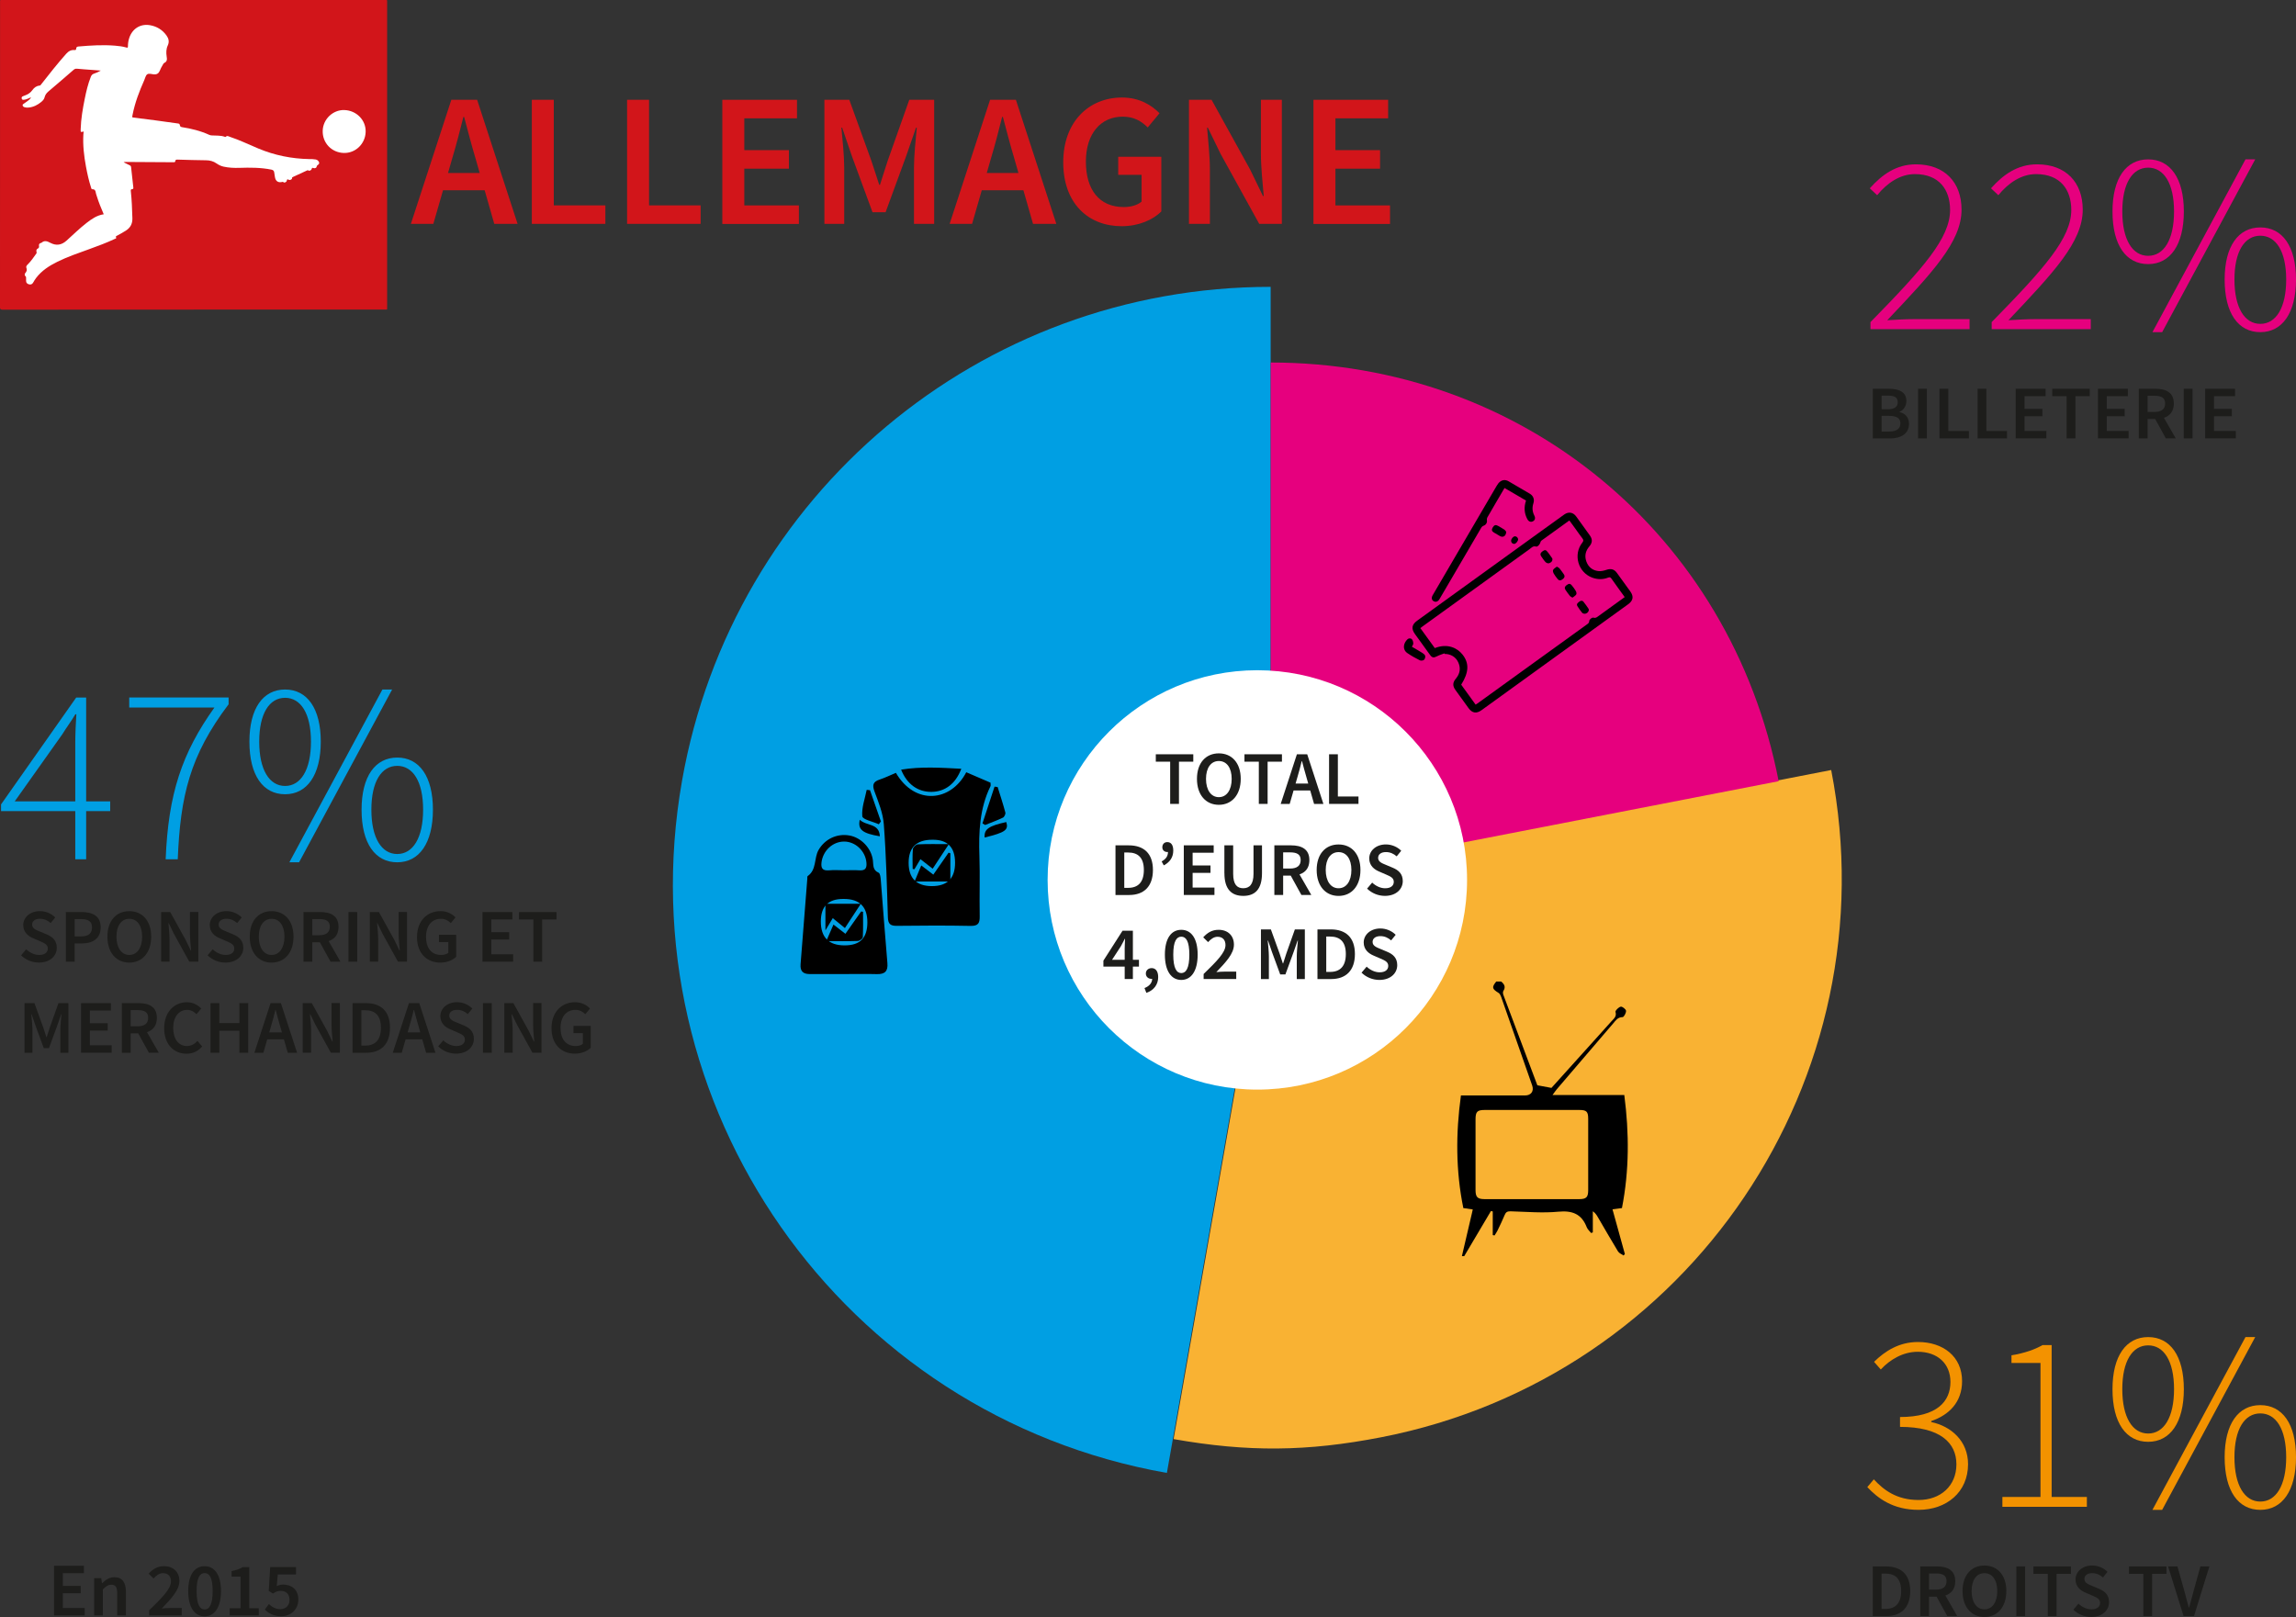 <?xml version="1.0" encoding="UTF-8"?>
<svg id="Capa_1" data-name="Capa 1" xmlns="http://www.w3.org/2000/svg" viewBox="0 0 725.94 511.35">
  <rect x="0" y="0" width="725.94" height="511.35" fill="#333333" stroke="none"/>
  <defs>
    <style>
      .cls-1, .cls-2, .cls-3, .cls-4, .cls-5, .cls-6, .cls-7, .cls-8 {
        stroke-width: 0px;
      }

      .cls-2 {
        fill: #f39200;
      }

      .cls-3 {
        fill: #009fe3;
      }

      .cls-4 {
        fill: #fff;
      }

      .cls-5 {
        fill: #d2151a;
      }

      .cls-6 {
        fill: #e6007e;
      }

      .cls-7 {
        fill: #1d1d1b;
      }

      .cls-8 {
        fill: #f9b233;
      }
    </style>
  </defs>
  <path class="cls-3" d="m401.76,279.69l-32.82,186.1c-102.78-18.12-171.41-116.14-153.29-218.92,15.95-90.45,94.26-156.16,186.1-156.16v188.98h.01Z"/>
  <path class="cls-8" d="m402.31,277.85l176.67-34.34c18.97,97.57-44.76,192.05-142.33,211.01-23.42,4.55-42.1,4.71-65.59.57l31.25-177.24h0Z"/>
  <path class="cls-6" d="m401.76,278.26V114.64c79.52,0,145.44,54.34,160.61,132.4l-160.61,31.22h0Z"/>
  <circle class="cls-4" cx="397.54" cy="278.26" r="66.31"/>
  <path class="cls-1" d="m462.21,397.26c1.08-4.64,2.17-9.27,3.25-13.91.06-.24.1-.48.19-.89-1.03-.14-1.96-.27-2.98-.42-2.4-11.76-2.42-23.55-.76-35.62h20.28c1.89,0,2.88-1.35,2.25-3.15-3.26-9.36-6.54-18.72-9.83-28.07-.16-.45-.43-.98-.8-1.21-2.08-1.28-2.2-1.77-.74-3.6h1.55c.99.81,1.54,1.7.7,2.99-.19.29-.13.85,0,1.22,3.58,9.58,7.19,19.16,10.75,28.6,1.5.28,2.85.53,4.46.83,4.31-4.78,8.8-9.76,13.29-14.75,1.9-2.11,3.81-4.22,5.7-6.34.74-.83,1.69-1.47,1.26-2.95-.12-.39.97-1.48,1.65-1.65.46-.11,1.63.79,1.68,1.31.06.66-.68,2-1.09,2-1.57.01-2.21,1.1-3.01,2.03-5.93,6.91-11.85,13.83-17.77,20.75-.39.46-.72.96-1.38,1.86h22.7c1.57,12.08,1.58,23.87-.74,35.74-.87.12-1.8.24-2.99.4,1.32,4.77,2.61,9.45,3.91,14.13-.13.16-.26.32-.4.47-.6-.42-1.41-.71-1.76-1.28-2.21-3.63-4.32-7.33-6.47-11-.35-.6-.74-1.17-1.5-1.71v6.68c-.18.07-.36.13-.54.2-.47-.6-1.12-1.14-1.38-1.82-1.63-4.21-4.54-5.34-8.99-4.92-4.98.48-10.06.02-15.1-.12-1.03-.03-1.5.27-1.87,1.18-.69,1.67-1.48,3.29-2.26,4.91-.26.54-.62,1.03-.93,1.54-.19-.04-.38-.07-.57-.11v-7.48c-.19-.04-.38-.09-.57-.13-2.82,4.76-5.64,9.51-8.45,14.27h-.78l.04.02Zm22.18-46.25h-14.93c-2.4,0-2.93.54-2.93,2.99,0,7.43-.01,14.86,0,22.29,0,2.28.6,2.91,2.86,2.92,9.95.02,19.9.02,29.86,0,2.32,0,2.89-.59,2.9-2.86.01-7.49.01-14.99,0-22.48,0-2.36-.5-2.86-2.83-2.86-4.98-.01-9.95,0-14.93,0h0Z"/>
  <g>
    <path class="cls-1" d="m456.67,206.62c-.79.3-1.61.54-2.35.93-1.01.53-1.52.47-2.19-.46-1.59-2.2-3.18-4.39-4.76-6.59-1.22-1.69-1-2.99.69-4.21,13.01-9.4,26.02-18.8,39.04-28.2,2.48-1.79,4.97-3.59,7.46-5.37,1.37-.98,2.81-.74,3.78.59,1.44,1.99,2.88,3.98,4.31,5.98.9,1.26.86,2.33-.14,3.51-1.2,1.41-1.57,2.99-.95,4.74.63,1.78,1.95,2.85,3.81,3.06.82.09,1.71-.11,2.5-.38,1.42-.48,2.46-.27,3.34.93,1.44,1.96,2.86,3.93,4.27,5.91,1.12,1.58.89,2.88-.7,4.03-10.2,7.37-20.4,14.74-30.6,22.11-5.25,3.8-10.51,7.59-15.76,11.39-1.59,1.15-2.95.94-4.1-.65-1.4-1.92-2.8-3.85-4.18-5.79-.92-1.29-.84-2.35.19-3.57,1.27-1.51,1.56-3.22.78-5.03-.76-1.76-2.4-2.76-4.35-2.75l-.07-.19h-.02Zm9.89,16.21c.23-.15.42-.26.6-.39,4.8-3.47,9.6-6.94,14.41-10.41,6.75-4.88,13.51-9.75,20.26-14.62.34-.25.64-.48.65-1.01.01-.52.9-1.22,1.38-1.07.67.21,1.04-.16,1.48-.47.64-.46,1.27-.92,1.91-1.38,2.13-1.54,4.26-3.08,6.44-4.66-1.42-1.98-2.83-3.89-4.19-5.84-.31-.44-.56-.51-1.05-.32-1.67.65-3.36.62-5.04,0-4.47-1.66-6.08-7.31-3.12-11.06.4-.51.43-.83.03-1.35-.77-.97-1.46-2-2.19-3.01-.63-.87-1.27-1.74-1.92-2.63-.16.1-.25.14-.33.2-2.84,2.04-5.67,4.08-8.5,6.14-.19.14-.32.43-.38.67-.14.55-.86,1.37-1.36,1.22-.93-.27-1.41.37-1.99.79-11.29,8.14-22.57,16.3-33.85,24.45-.24.17-.47.35-.72.55,1.56,2.16,3.07,4.25,4.57,6.32,4.04-1.6,7.13,0,8.72,1.99,2.2,2.73,2.09,5.65-.37,9.58,1.5,2.07,3.01,4.16,4.54,6.29l.02.02Z"/>
    <path class="cls-1" d="m482.49,158.29c-2.28-1.33-4.51-2.63-6.8-3.97-.9,1.54-1.78,3.04-2.66,4.54-.93,1.59-1.87,3.18-2.78,4.79-.13.23-.17.56-.13.81.15.82-.28,1.54-1.09,1.81-.25.08-.51.31-.65.54-3.39,5.78-6.77,11.57-10.15,17.36-1.03,1.77-2.07,3.54-3.11,5.3-.46.78-1.17,1.03-1.83.65-.65-.37-.78-1.09-.3-1.91,2.61-4.48,5.23-8.95,7.85-13.43,4.11-7.03,8.21-14.07,12.34-21.09.3-.51.66-1.05,1.13-1.39.81-.6,1.76-.63,2.65-.11,2.26,1.3,4.51,2.61,6.75,3.95,1.09.65,1.51,1.79,1.11,3.02-.44,1.35-.34,2.63.3,3.89.41.81.22,1.46-.47,1.81-.67.34-1.33.09-1.75-.7-.99-1.86-1.1-3.8-.41-5.87h0Z"/>
    <path class="cls-1" d="m446.4,204.52c1.11.65,2.23,1.27,3.32,1.96.36.23.81.57.89.94.09.39-.09,1.01-.38,1.25s-.96.32-1.3.15c-1.35-.68-2.68-1.42-3.93-2.27-1.7-1.17-1.26-3.17,0-4.38.42-.4,1.07-.41,1.44.03.28.32.39.87.4,1.32.01.31-.27.64-.44,1.01h0Z"/>
    <path class="cls-1" d="m476.23,168.17c-.05,1.36-1,1.91-1.97,1.36-.66-.37-1.31-.75-1.96-1.15-.69-.43-.76-.89-.29-1.66.43-.69.9-.83,1.58-.45.68.39,1.37.76,2.02,1.2.3.2.5.56.62.7h0Z"/>
    <path class="cls-1" d="m478.76,171.99c-.53.02-.97-.4-.98-.94-.01-.64.64-1.43,1.2-1.45.5-.02.99.44,1.01.94.02.57-.71,1.44-1.22,1.46h-.01Z"/>
    <path class="cls-1" d="m490.84,176.89c-.02.74-.58,1.06-1.09,1.23-.3.1-.85-.11-1.09-.37-.53-.56-.96-1.23-1.4-1.87-.36-.53-.22-1.01.27-1.39.46-.36,1-.81,1.52-.24.64.7,1.15,1.52,1.71,2.29.07.09.06.24.08.33v.02Z"/>
    <path class="cls-1" d="m492.24,179.19c.36.23.66.34.83.55.49.61.95,1.24,1.39,1.89.39.6.22,1.12-.46,1.59-.66.46-1.11.42-1.57-.18-.42-.54-.85-1.07-1.18-1.67-.18-.33-.34-.88-.19-1.15.23-.42.75-.68,1.18-1.03h0Z"/>
    <path class="cls-1" d="m497.17,189c-.35-.23-.65-.35-.82-.57-.49-.61-.95-1.24-1.39-1.9-.37-.56-.23-1.06.36-1.49.73-.54,1.15-.54,1.64.07.46.57.92,1.15,1.28,1.79.17.31.29.85.13,1.09-.26.41-.76.67-1.2,1.02h0Z"/>
    <path class="cls-1" d="m502.36,192.86c-.06.71-.54,1.04-1.06,1.2-.31.09-.85-.03-1.05-.27-.56-.64-1.03-1.36-1.49-2.08-.44-.69.09-1.04.55-1.42.47-.38.97-.45,1.34,0,.6.71,1.11,1.5,1.64,2.27.06.09.05.24.07.32v-.02Z"/>
  </g>
  <g>
    <path class="cls-1" d="m283.26,244.4c6.08,10.37,17.38,9.17,22.25-.19,2.57,1.1,5.15,2.21,7.67,3.3,0,.55.1.88-.01,1.11-3.44,7.03-3.76,14.52-3.5,22.16.21,6.29-.03,12.6.09,18.9.04,2.19-.4,3.17-2.9,3.12-7.77-.16-15.55-.11-23.33-.02-2.02.02-2.73-.61-2.8-2.66-.31-9.83-.54-19.68-1.29-29.48-.27-3.53-1.7-7.02-2.96-10.4-.78-2.1-.35-3.06,1.68-3.73,1.75-.58,3.42-1.41,5.1-2.11h0Zm11.37,35.82c4.9,0,7.35-2.46,7.34-7.39,0-4.93-2.41-7.35-7.21-7.27-4.98,0-7.47,2.43-7.47,7.29s2.45,7.36,7.34,7.37Z"/>
    <path class="cls-1" d="m266.92,308.03c-3.64,0-7.27-.02-10.91,0-2.11.01-3.06-.93-2.89-3.08.73-9.01,1.42-18.03,2.13-27.04.02-.29-.05-.74.11-.86,2.9-2.03,1.96-5.65,3.45-8.26,1.98-3.44,5.79-5.28,9.75-4.58,3.72.66,6.92,3.99,7.42,7.82.2,1.53-.12,3.11,1.81,3.95.5.22.64,1.56.7,2.4.71,8.72,1.32,17.44,2.08,26.16.23,2.63-.82,3.57-3.34,3.51-3.44-.09-6.88-.02-10.32-.02h.01Zm-.14-32.82c1.66,0,3.33-.09,4.99.02,1.93.13,2.33-.82,2.17-2.5-.34-3.61-3.49-6.61-7.05-6.6-3.6,0-6.66,2.86-7.14,6.53-.24,1.88.3,2.75,2.34,2.57,1.55-.14,3.13-.03,4.69-.03h0Zm7.46,16.45c0-4.91-2.46-7.37-7.39-7.38h-.29c-4.69,0-7.03,2.37-7.03,7.13,0,5.03,2.5,7.55,7.51,7.55s7.19-2.43,7.2-7.3Z"/>
    <path class="cls-1" d="m303.94,243.11c-1.82,4.84-5.24,7.28-9.44,7.31-4.23.03-7.7-2.33-9.59-7.03,6.37-1.04,12.51-.61,19.04-.28h-.01Z"/>
    <path class="cls-1" d="m315.43,248.88c.83,2.69,1.72,5.36,2.44,8.08.12.45-.33,1.39-.76,1.6-1.83.88-3.75,1.57-5.63,2.33-.28-.17-.56-.33-.85-.5,1.27-3.88,2.54-7.75,3.82-11.63.33.04.65.09.98.13h0Z"/>
    <path class="cls-1" d="m275.08,249.9c1.15,3.29,2.29,6.58,3.44,9.87-.22.3-.44.59-.66.89-1.83-.83-5.13-1.52-5.22-2.51-.26-2.72.83-5.57,1.39-8.37.35.04.7.07,1.06.11h-.01Z"/>
    <path class="cls-1" d="m311.32,264.85c-.21-2.64,1.29-3.67,6.84-4.89.78,2.5-.31,3.29-6.84,4.89Z"/>
    <path class="cls-1" d="m271.84,259.24c2.14,2.05,6.15,1,6.35,5.23-5.47-.93-7.04-2.08-6.35-5.23Z"/>
    <path class="cls-1" d="m300.02,266.93c-1.98,3.01-3.53,5.35-5.13,7.79-1.35-1.05-2.49-1.94-3.87-3.02-.68,1.14-1.29,2.16-1.9,3.18-.19-.03-.37-.06-.56-.09,0-2.1-.11-4.2.07-6.28.05-.57.99-1.47,1.56-1.5,3.02-.15,6.06-.07,9.83-.07h0Z"/>
    <path class="cls-1" d="m300.48,269.84v8.92h-11.31c.71-1.71,1.36-3.27,2.11-5.08,1.35,1.03,2.41,1.84,3.81,2.91,1.65-2.37,3.24-4.66,4.83-6.95.19.07.37.13.56.2h0Z"/>
    <path class="cls-1" d="m267.14,293.48c-1.43-1.17-2.55-2.08-3.84-3.13-.73,1.22-1.35,2.24-2.32,3.86v-8.4h11.19c-1.74,2.66-3.34,5.1-5.03,7.67Z"/>
    <path class="cls-1" d="m261.25,297.61c.87-2,1.51-3.48,2.27-5.23,1.33,1.03,2.38,1.84,3.78,2.92,1.69-2.4,3.34-4.74,4.98-7.07.2.04.39.07.59.11,0,2.69.07,5.38-.07,8.06-.02.43-1.02,1.14-1.59,1.16-3.12.11-6.24.05-9.96.05h0Z"/>
  </g>
  <g>
    <path class="cls-2" d="m590.4,470.27l2.06-2.45c3.05,3.31,7.16,6.53,14.14,6.53s11.97-4.48,11.97-11.28-5.1-11.84-17.83-11.84v-3.12c11.79,0,15.94-4.98,15.94-11.09,0-5.78-4.07-9.54-10.32-9.54-4.66,0-8.78,2.45-11.7,5.6l-2.13-2.42c3.52-3.44,7.94-6.27,13.89-6.27,7.89,0,13.94,4.54,13.94,12.38,0,6.68-4.16,10.72-9.74,12.62v.32c6.34,1.33,11.63,6.05,11.63,13.31,0,8.88-6.82,14.45-15.65,14.45-8.17,0-12.94-3.73-16.21-7.2h.01Z"/>
    <path class="cls-2" d="m633.12,473.39h12.03v-42.37h-9.17v-2.43c4.18-.69,7.42-1.84,9.82-3.23h2.88v48.03h11.14v3.12h-26.71v-3.12h0Z"/>
    <path class="cls-2" d="m667.92,439.31c0-10.54,4.32-16.48,11.28-16.48s11.28,5.94,11.28,16.48-4.32,16.64-11.28,16.64-11.28-5.95-11.28-16.64Zm19.46,0c0-8.91-3.22-13.86-8.18-13.86s-8.18,4.94-8.18,13.86,3.22,14.02,8.18,14.02,8.18-5.1,8.18-14.02Zm22.59-16.48h3.07l-29.42,54.64h-3.07l29.42-54.64h0Zm-6.59,38c0-10.54,4.32-16.48,11.28-16.48s11.28,5.94,11.28,16.48-4.32,16.64-11.28,16.64-11.28-5.95-11.28-16.64h0Zm19.46,0c0-8.91-3.22-13.86-8.18-13.86s-8.18,4.94-8.18,13.86,3.22,14.02,8.18,14.02,8.18-5.1,8.18-14.02Z"/>
  </g>
  <g>
    <path class="cls-7" d="m592.13,495.36h4.19c4.81,0,7.65,2.59,7.65,7.79s-2.84,7.91-7.51,7.91h-4.33v-15.7Zm4,13.44c3.16,0,4.97-1.79,4.97-5.65s-1.81-5.53-4.97-5.53h-1.22v11.18h1.22Z"/>
    <path class="cls-7" d="m607.13,495.36h5.29c3.26,0,5.78,1.15,5.78,4.66s-2.51,4.91-5.78,4.91h-2.51v6.13h-2.78v-15.7h0Zm5,7.33c2.15,0,3.32-.89,3.32-2.68s-1.17-2.43-3.32-2.43h-2.22v5.11h2.22Zm-.24,1.48l2.02-1.66,4.9,8.54h-3.13l-3.79-6.88h0Z"/>
    <path class="cls-7" d="m620.51,503.15c0-5.08,2.83-8.07,6.92-8.07s6.92,3.01,6.92,8.07-2.83,8.2-6.92,8.2-6.92-3.12-6.92-8.2Zm10.98,0c0-3.52-1.59-5.66-4.06-5.66s-4.06,2.13-4.06,5.66,1.59,5.78,4.06,5.78,4.06-2.26,4.06-5.78Z"/>
    <path class="cls-7" d="m637.51,495.36h2.78v15.7h-2.78v-15.7Z"/>
    <path class="cls-7" d="m647.45,497.71h-4.53v-2.34h11.85v2.34h-4.53v13.35h-2.78v-13.35h0Z"/>
    <path class="cls-7" d="m655.54,509.05l1.62-1.91c1.12,1.07,2.63,1.79,4.09,1.79,1.77,0,2.74-.8,2.74-2.03s-1.01-1.7-2.44-2.31l-2.15-.93c-1.55-.64-3.17-1.87-3.17-4.16,0-2.5,2.21-4.43,5.27-4.43,1.83,0,3.61.76,4.84,2l-1.43,1.77c-1-.85-2.06-1.35-3.41-1.35-1.49,0-2.46.7-2.46,1.84,0,1.23,1.2,1.69,2.5,2.22l2.12.89c1.87.78,3.17,1.96,3.17,4.23,0,2.54-2.11,4.67-5.64,4.67-2.12,0-4.17-.84-5.65-2.3h0Z"/>
    <path class="cls-7" d="m677.66,497.71h-4.53v-2.34h11.85v2.34h-4.53v13.35h-2.78v-13.35h0Z"/>
    <path class="cls-7" d="m685.51,495.36h2.95l2.21,7.89c.51,1.78.85,3.32,1.38,5.11h.1c.53-1.79.89-3.33,1.38-5.11l2.18-7.89h2.84l-4.86,15.7h-3.3l-4.88-15.7h0Z"/>
  </g>
  <g>
    <path class="cls-6" d="m591.4,101.86c16.75-17.09,25.17-26.58,25.17-35.47,0-6.36-3.42-11.33-11.14-11.33-4.66,0-8.8,2.83-11.92,6.67l-2.32-2.18c3.84-4.3,8.35-7.58,14.58-7.58,9.09,0,14.42,5.7,14.42,14.34,0,10.18-9.26,19.93-23.49,34.96,2.85-.18,5.81-.35,8.62-.35h17.41v3.17h-31.33v-2.22h0Z"/>
    <path class="cls-6" d="m629.72,101.86c16.75-17.09,25.17-26.58,25.17-35.47,0-6.36-3.42-11.33-11.14-11.33-4.66,0-8.8,2.83-11.92,6.67l-2.32-2.18c3.84-4.3,8.35-7.58,14.58-7.58,9.09,0,14.42,5.7,14.42,14.34,0,10.18-9.26,19.93-23.49,34.96,2.85-.18,5.81-.35,8.62-.35h17.41v3.17h-31.33v-2.22h0Z"/>
    <path class="cls-6" d="m667.92,66.88c0-10.54,4.32-16.48,11.28-16.48s11.28,5.94,11.28,16.48-4.32,16.64-11.28,16.64-11.28-5.95-11.28-16.64Zm19.46,0c0-8.91-3.22-13.86-8.18-13.86s-8.18,4.94-8.18,13.86,3.22,14.02,8.18,14.02,8.18-5.1,8.18-14.02Zm22.59-16.48h3.07l-29.42,54.64h-3.07s29.42-54.64,29.42-54.64Zm-6.59,38c0-10.54,4.32-16.48,11.28-16.48s11.28,5.94,11.28,16.48-4.32,16.64-11.28,16.64-11.28-5.95-11.28-16.64Zm19.46,0c0-8.91-3.22-13.86-8.18-13.86s-8.18,4.94-8.18,13.86,3.22,14.02,8.18,14.02,8.18-5.1,8.18-14.02Z"/>
  </g>
  <g>
    <path class="cls-7" d="m592.13,122.94h5.02c3.23,0,5.6.99,5.6,3.87,0,1.48-.81,2.92-2.18,3.4v.1c1.74.39,3.01,1.6,3.01,3.73,0,3.14-2.57,4.61-6.03,4.61h-5.42v-15.7h0Zm4.77,6.48c2.19,0,3.12-.85,3.12-2.22,0-1.52-1.03-2.09-3.06-2.09h-2.04v4.31h1.99-.01Zm.37,7.05c2.3,0,3.59-.83,3.59-2.59,0-1.65-1.25-2.37-3.59-2.37h-2.35v4.96h2.35Z"/>
    <path class="cls-7" d="m606.45,122.94h2.78v15.7h-2.78v-15.7Z"/>
    <path class="cls-7" d="m613.22,122.94h2.78v13.35h6.52v2.34h-9.3v-15.7h0Z"/>
    <path class="cls-7" d="m625.27,122.94h2.78v13.35h6.52v2.34h-9.3v-15.7h0Z"/>
    <path class="cls-7" d="m637.32,122.94h9.45v2.34h-6.66v4.02h5.65v2.34h-5.65v4.65h6.9v2.34h-9.69v-15.7h0Z"/>
    <path class="cls-7" d="m653.4,125.28h-4.53v-2.34h11.85v2.34h-4.53v13.35h-2.78v-13.35h0Z"/>
    <path class="cls-7" d="m663.33,122.94h9.45v2.34h-6.66v4.02h5.65v2.34h-5.65v4.65h6.9v2.34h-9.69v-15.7h0Z"/>
    <path class="cls-7" d="m676.24,122.94h5.29c3.26,0,5.78,1.15,5.78,4.66s-2.51,4.91-5.78,4.91h-2.51v6.13h-2.78v-15.7h0Zm5,7.33c2.15,0,3.32-.89,3.32-2.68s-1.17-2.43-3.32-2.43h-2.22v5.11h2.22Zm-.24,1.48l2.02-1.66,4.9,8.54h-3.13l-3.79-6.88h0Z"/>
    <path class="cls-7" d="m690.45,122.94h2.78v15.7h-2.78v-15.7Z"/>
    <path class="cls-7" d="m697.22,122.94h9.45v2.34h-6.66v4.02h5.65v2.34h-5.65v4.65h6.9v2.34h-9.69v-15.7h0Z"/>
  </g>
  <g>
    <path class="cls-7" d="m369.97,240.87h-4.53v-2.34h11.85v2.34h-4.53v13.35h-2.78v-13.35h-.01Z"/>
    <path class="cls-7" d="m378.45,246.31c0-5.08,2.83-8.07,6.92-8.07s6.92,3.01,6.92,8.07-2.83,8.2-6.92,8.2-6.92-3.12-6.92-8.2Zm10.98,0c0-3.52-1.59-5.65-4.06-5.65s-4.06,2.13-4.06,5.65,1.59,5.78,4.06,5.78,4.06-2.26,4.06-5.78Z"/>
    <path class="cls-7" d="m398,240.87h-4.53v-2.34h11.85v2.34h-4.53v13.35h-2.78v-13.35h-.01Z"/>
    <path class="cls-7" d="m410.05,238.53h3.26l5.12,15.7h-2.95l-2.39-8.35c-.5-1.66-.96-3.45-1.42-5.17h-.1c-.43,1.74-.89,3.51-1.39,5.17l-2.41,8.35h-2.84l5.12-15.7h0Zm-2.09,9.26h7.39v2.18h-7.39v-2.18Z"/>
    <path class="cls-7" d="m420.22,238.53h2.78v13.35h6.52v2.34h-9.3v-15.7h0Z"/>
    <path class="cls-7" d="m352.69,267.33h4.19c4.81,0,7.65,2.59,7.65,7.79s-2.84,7.91-7.51,7.91h-4.33v-15.7Zm4,13.44c3.16,0,4.97-1.79,4.97-5.65s-1.81-5.53-4.97-5.53h-1.22v11.18h1.22Z"/>
    <path class="cls-7" d="m367.29,272.41c1.33-.75,2-1.63,2-3.03l-.19-1.83,1.08,1.42c-.33.29-.68.47-1.11.47-.85,0-1.57-.56-1.57-1.49,0-1.02.65-1.65,1.57-1.65,1.22,0,1.89.97,1.89,2.66,0,2.09-1.01,3.66-3,4.7l-.67-1.24h0Z"/>
    <path class="cls-7" d="m374.29,267.33h9.45v2.34h-6.66v4.02h5.65v2.34h-5.65v4.65h6.9v2.34h-9.69v-15.7h0Z"/>
    <path class="cls-7" d="m387.12,276.14v-8.81h2.78v9.02c0,3.42,1.28,4.54,3.18,4.54s3.25-1.12,3.25-4.54v-9.02h2.68v8.81c0,5.16-2.28,7.17-5.92,7.17s-5.96-2.02-5.96-7.17h0Z"/>
    <path class="cls-7" d="m402.92,267.33h5.29c3.26,0,5.78,1.15,5.78,4.66s-2.51,4.91-5.78,4.91h-2.51v6.13h-2.78v-15.7Zm5,7.33c2.15,0,3.32-.89,3.32-2.68s-1.17-2.43-3.32-2.43h-2.22v5.11h2.22Zm-.24,1.48l2.02-1.66,4.9,8.54h-3.13l-3.79-6.88h0Z"/>
    <path class="cls-7" d="m416.3,275.12c0-5.08,2.83-8.07,6.92-8.07s6.92,3.01,6.92,8.07-2.83,8.2-6.92,8.2-6.92-3.12-6.92-8.2Zm10.98,0c0-3.52-1.59-5.65-4.06-5.65s-4.06,2.13-4.06,5.65,1.59,5.78,4.06,5.78,4.06-2.26,4.06-5.78Z"/>
    <path class="cls-7" d="m432.23,281.02l1.62-1.91c1.12,1.07,2.63,1.79,4.09,1.79,1.77,0,2.74-.8,2.74-2.03s-1.01-1.7-2.44-2.31l-2.15-.93c-1.55-.64-3.17-1.87-3.17-4.16,0-2.5,2.21-4.43,5.27-4.43,1.83,0,3.61.76,4.84,2l-1.43,1.77c-1-.85-2.06-1.35-3.41-1.35-1.49,0-2.46.7-2.46,1.84,0,1.23,1.2,1.69,2.5,2.22l2.12.89c1.87.78,3.17,1.96,3.17,4.23,0,2.54-2.11,4.67-5.64,4.67-2.12,0-4.17-.84-5.65-2.3h0Z"/>
  </g>
  <g>
    <path class="cls-7" d="m398.67,293.91h3.15l2.77,7.67c.35,1,.66,2.05,1.01,3.08h.1c.35-1.03.64-2.08.99-3.08l2.72-7.67h3.15v15.7h-2.55v-7.18c0-1.45.22-3.54.36-4.99h-.1l-1.27,3.65-2.58,7.05h-1.65l-2.59-7.05-1.25-3.65h-.1c.13,1.45.36,3.54.36,4.99v7.18h-2.51v-15.7h0Z"/>
    <path class="cls-7" d="m416.55,293.91h4.19c4.81,0,7.65,2.59,7.65,7.79s-2.84,7.91-7.51,7.91h-4.33v-15.7Zm4,13.44c3.16,0,4.97-1.79,4.97-5.65s-1.81-5.53-4.97-5.53h-1.22v11.18h1.22Z"/>
    <path class="cls-7" d="m430.48,307.6l1.62-1.91c1.12,1.07,2.63,1.79,4.09,1.79,1.77,0,2.74-.8,2.74-2.03s-1.01-1.7-2.44-2.31l-2.15-.93c-1.55-.64-3.17-1.87-3.17-4.16,0-2.5,2.21-4.43,5.27-4.43,1.83,0,3.61.76,4.84,2l-1.43,1.77c-1-.85-2.06-1.35-3.41-1.35-1.49,0-2.46.7-2.46,1.84,0,1.23,1.2,1.69,2.5,2.22l2.12.89c1.87.78,3.17,1.96,3.17,4.23,0,2.54-2.11,4.67-5.64,4.67-2.12,0-4.17-.84-5.65-2.3h0Z"/>
  </g>
  <g>
    <path class="cls-3" d="m23.8,234.71c0-2.36.18-6.47.34-8.83h-.32c-1.28,2.18-2.72,4.06-4.16,6.38l-15.01,21.17h30.19v3.06H.33v-2.11l23.76-33.79h3.15v51.15h-3.44v-37.03h0Z"/>
    <path class="cls-3" d="m67.8,223.75h-26.94v-3.17h31.42v2.14c-12.26,16.2-15.26,29.03-16.08,49.01h-3.82c.82-20.61,5.12-33.58,15.42-47.99h0Z"/>
    <path class="cls-3" d="m78.86,234.53c0-10.54,4.32-16.48,11.28-16.48s11.28,5.94,11.28,16.48-4.32,16.64-11.28,16.64-11.28-5.95-11.28-16.64Zm19.46,0c0-8.91-3.22-13.86-8.18-13.86s-8.18,4.94-8.18,13.86,3.22,14.02,8.18,14.02,8.18-5.1,8.18-14.02Zm22.59-16.48h3.07l-29.42,54.64h-3.07l29.42-54.64Zm-6.59,38c0-10.54,4.32-16.48,11.28-16.48s11.28,5.94,11.28,16.48-4.32,16.64-11.28,16.64-11.28-5.95-11.28-16.64Zm19.46,0c0-8.91-3.22-13.86-8.18-13.86s-8.18,4.94-8.18,13.86,3.22,14.02,8.18,14.02,8.18-5.1,8.18-14.02Z"/>
  </g>
  <g>
    <path class="cls-7" d="m6.66,302.11l1.62-1.91c1.12,1.07,2.63,1.79,4.09,1.79,1.77,0,2.74-.8,2.74-2.03s-1.01-1.7-2.44-2.31l-2.15-.93c-1.55-.64-3.17-1.87-3.17-4.16,0-2.5,2.21-4.43,5.27-4.43,1.83,0,3.61.76,4.84,2l-1.43,1.77c-1-.85-2.06-1.35-3.41-1.35-1.49,0-2.46.7-2.46,1.84,0,1.23,1.2,1.69,2.5,2.22l2.12.89c1.87.78,3.17,1.96,3.17,4.23,0,2.54-2.11,4.67-5.64,4.67-2.12,0-4.17-.83-5.65-2.3h0Z"/>
    <path class="cls-7" d="m20.82,288.42h4.94c3.49,0,6.07,1.21,6.07,4.84s-2.59,5.09-5.97,5.09h-2.26v5.77h-2.78v-15.7h0Zm4.81,7.7c2.34,0,3.46-.93,3.46-2.86s-1.22-2.61-3.55-2.61h-1.93v5.47h2.03-.01Z"/>
    <path class="cls-7" d="m33.96,296.21c0-5.08,2.83-8.07,6.92-8.07s6.92,3.01,6.92,8.07-2.83,8.2-6.92,8.2-6.92-3.12-6.92-8.2Zm10.98,0c0-3.52-1.59-5.65-4.06-5.65s-4.06,2.13-4.06,5.65,1.59,5.78,4.06,5.78,4.06-2.26,4.06-5.78Z"/>
    <path class="cls-7" d="m50.96,288.42h2.86l4.88,8.82,1.62,3.35h.1c-.13-1.62-.36-3.61-.36-5.36v-6.82h2.65v15.7h-2.86l-4.88-8.84-1.62-3.34h-.1c.13,1.66.35,3.55.35,5.3v6.87h-2.65v-15.7.02Z"/>
    <path class="cls-7" d="m65.63,302.11l1.62-1.91c1.12,1.07,2.63,1.79,4.09,1.79,1.77,0,2.74-.8,2.74-2.03s-1.01-1.7-2.44-2.31l-2.15-.93c-1.55-.64-3.17-1.87-3.17-4.16,0-2.5,2.21-4.43,5.27-4.43,1.83,0,3.61.76,4.84,2l-1.43,1.77c-1-.85-2.06-1.35-3.41-1.35-1.49,0-2.46.7-2.46,1.84,0,1.23,1.2,1.69,2.5,2.22l2.12.89c1.87.78,3.17,1.96,3.17,4.23,0,2.54-2.11,4.67-5.64,4.67-2.12,0-4.17-.83-5.65-2.3h0Z"/>
    <path class="cls-7" d="m78.96,296.21c0-5.08,2.83-8.07,6.92-8.07s6.92,3.01,6.92,8.07-2.83,8.2-6.92,8.2-6.92-3.12-6.92-8.2Zm10.98,0c0-3.52-1.59-5.65-4.06-5.65s-4.06,2.13-4.06,5.65,1.59,5.78,4.06,5.78,4.06-2.26,4.06-5.78Z"/>
    <path class="cls-7" d="m95.96,288.42h5.29c3.26,0,5.78,1.15,5.78,4.66s-2.51,4.91-5.78,4.91h-2.51v6.13h-2.78v-15.7Zm5,7.33c2.15,0,3.32-.89,3.32-2.68s-1.17-2.43-3.32-2.43h-2.22v5.11h2.22Zm-.24,1.48l2.02-1.66,4.9,8.54h-3.13l-3.79-6.88Z"/>
    <path class="cls-7" d="m110.17,288.42h2.78v15.7h-2.78v-15.7Z"/>
    <path class="cls-7" d="m116.94,288.42h2.86l4.88,8.82,1.62,3.35h.1c-.13-1.62-.36-3.61-.36-5.36v-6.82h2.65v15.7h-2.86l-4.88-8.84-1.62-3.34h-.1c.13,1.66.35,3.55.35,5.3v6.87h-2.65v-15.7.02Z"/>
    <path class="cls-7" d="m131.85,296.32c0-5.14,3.25-8.19,7.43-8.19,2.23,0,3.75.98,4.74,1.99l-1.49,1.8c-.79-.77-1.71-1.36-3.17-1.36-2.78,0-4.66,2.16-4.66,5.68s1.66,5.75,4.81,5.75c.87,0,1.74-.25,2.24-.69v-3.39h-2.96v-2.28h5.45v6.92c-1.05,1.06-2.86,1.86-5.01,1.86-4.23,0-7.39-2.89-7.39-8.08h.01Z"/>
    <path class="cls-7" d="m152.55,288.42h9.45v2.34h-6.66v4.02h5.65v2.34h-5.65v4.65h6.9v2.34h-9.69v-15.7h0Z"/>
    <path class="cls-7" d="m168.63,290.77h-4.53v-2.34h11.85v2.34h-4.53v13.35h-2.78v-13.35h-.01Z"/>
    <path class="cls-7" d="m7.74,317.22h3.15l2.77,7.67c.35,1,.66,2.05,1.01,3.08h.1c.35-1.03.64-2.08.99-3.08l2.72-7.67h3.15v15.7h-2.55v-7.18c0-1.45.22-3.54.36-4.99h-.1l-1.27,3.65-2.58,7.05h-1.65l-2.59-7.05-1.25-3.65h-.1c.13,1.45.36,3.54.36,4.99v7.18h-2.51v-15.7h-.01Z"/>
    <path class="cls-7" d="m25.62,317.22h9.45v2.34h-6.66v4.02h5.65v2.34h-5.65v4.65h6.9v2.34h-9.69v-15.7h0Z"/>
    <path class="cls-7" d="m38.53,317.22h5.29c3.26,0,5.78,1.15,5.78,4.66s-2.51,4.91-5.78,4.91h-2.51v6.13h-2.78s0-15.7,0-15.7Zm5,7.33c2.15,0,3.32-.89,3.32-2.68s-1.17-2.43-3.32-2.43h-2.22v5.11h2.22Zm-.24,1.48l2.02-1.66,4.9,8.54h-3.13l-3.79-6.88Z"/>
    <path class="cls-7" d="m51.91,325.13c0-5.14,3.22-8.19,7.19-8.19,1.97,0,3.53.94,4.52,1.99l-1.49,1.79c-.81-.81-1.75-1.36-2.98-1.36-2.55,0-4.39,2.16-4.39,5.68s1.69,5.75,4.32,5.75c1.39,0,2.47-.64,3.35-1.61l1.49,1.75c-1.27,1.48-2.91,2.29-4.94,2.29-3.95,0-7.08-2.89-7.08-8.08h.01Z"/>
    <path class="cls-7" d="m66.56,317.22h2.78v6.31h6.35v-6.31h2.79v15.7h-2.79v-6.96h-6.35v6.96h-2.78v-15.7Z"/>
    <path class="cls-7" d="m85.55,317.22h3.26l5.12,15.7h-2.95l-2.39-8.35c-.5-1.66-.96-3.45-1.42-5.17h-.1c-.43,1.74-.89,3.51-1.39,5.17l-2.41,8.35h-2.84l5.12-15.7h0Zm-2.09,9.26h7.39v2.18h-7.39v-2.18Z"/>
    <path class="cls-7" d="m95.72,317.22h2.86l4.88,8.82,1.62,3.35h.1c-.13-1.62-.36-3.61-.36-5.36v-6.82h2.65v15.7h-2.86l-4.88-8.84-1.62-3.34h-.1c.13,1.66.35,3.55.35,5.3v6.87h-2.65v-15.7.02Z"/>
    <path class="cls-7" d="m111.47,317.22h4.19c4.81,0,7.65,2.59,7.65,7.79s-2.84,7.91-7.51,7.91h-4.33v-15.7Zm4,13.44c3.16,0,4.97-1.79,4.97-5.65s-1.81-5.53-4.97-5.53h-1.22v11.18h1.22Z"/>
    <path class="cls-7" d="m129.3,317.22h3.26l5.12,15.7h-2.95l-2.39-8.35c-.5-1.66-.96-3.45-1.42-5.17h-.1c-.43,1.74-.89,3.51-1.39,5.17l-2.41,8.35h-2.84l5.12-15.7h0Zm-2.09,9.26h7.39v2.18h-7.39v-2.18Z"/>
    <path class="cls-7" d="m138.54,330.91l1.62-1.91c1.12,1.07,2.63,1.79,4.09,1.79,1.77,0,2.74-.8,2.74-2.03s-1.01-1.7-2.44-2.31l-2.15-.93c-1.55-.64-3.17-1.87-3.17-4.16,0-2.5,2.21-4.43,5.27-4.43,1.83,0,3.61.76,4.84,2l-1.43,1.77c-1-.85-2.06-1.35-3.41-1.35-1.49,0-2.46.7-2.46,1.84,0,1.23,1.2,1.69,2.5,2.22l2.12.89c1.87.78,3.17,1.96,3.17,4.23,0,2.54-2.11,4.67-5.64,4.67-2.12,0-4.17-.84-5.65-2.3h0Z"/>
    <path class="cls-7" d="m152.7,317.22h2.78v15.7h-2.78v-15.7Z"/>
    <path class="cls-7" d="m159.46,317.22h2.86l4.88,8.82,1.62,3.35h.1c-.13-1.62-.36-3.61-.36-5.36v-6.82h2.65v15.7h-2.86l-4.88-8.84-1.62-3.34h-.1c.13,1.66.35,3.55.35,5.3v6.87h-2.65v-15.7.02Z"/>
    <path class="cls-7" d="m174.38,325.13c0-5.14,3.25-8.19,7.43-8.19,2.23,0,3.75.98,4.74,1.99l-1.49,1.79c-.79-.77-1.71-1.36-3.17-1.36-2.78,0-4.66,2.16-4.66,5.68s1.66,5.75,4.81,5.75c.87,0,1.74-.25,2.24-.69v-3.39h-2.96v-2.29h5.45v6.92c-1.05,1.06-2.86,1.86-5.01,1.86-4.23,0-7.39-2.89-7.39-8.08h.01Z"/>
  </g>
  <g>
    <path class="cls-7" d="m17.08,495.15h9.45v2.34h-6.66v4.02h5.65v2.34h-5.65v4.65h6.9v2.34h-9.69v-15.7h0Z"/>
    <path class="cls-7" d="m29.75,499.06h2.27l.21,1.59h.08c1.06-1.03,2.26-1.88,3.87-1.88,2.53,0,3.63,1.71,3.63,4.69v7.39h-2.76v-7.04c0-1.94-.56-2.67-1.83-2.67-1.04,0-1.72.51-2.69,1.47v8.24h-2.77v-11.79h-.01Z"/>
    <path class="cls-7" d="m47.15,509.24c4.23-4.12,6.9-6.8,6.9-9.13,0-1.61-.88-2.63-2.52-2.63-1.18,0-2.16.78-2.98,1.69l-1.54-1.52c1.39-1.51,2.79-2.37,4.88-2.37,2.92,0,4.83,1.85,4.83,4.69s-2.52,5.51-5.56,8.69c.81-.08,1.81-.15,2.56-.15h3.74v2.34h-10.31v-1.6h0Z"/>
    <path class="cls-7" d="m59.51,503.15c0-5.16,2.02-7.86,5.18-7.86s5.18,2.72,5.18,7.86-2.02,7.99-5.18,7.99-5.18-2.83-5.18-7.99Zm7.73,0c0-4.32-1.07-5.69-2.54-5.69s-2.54,1.37-2.54,5.69,1.07,5.82,2.54,5.82,2.54-1.5,2.54-5.82Z"/>
    <path class="cls-7" d="m72.63,508.59h3.42v-10.02h-2.82v-1.74c1.52-.28,2.56-.67,3.52-1.26h2.06v13.02h3v2.26h-9.19v-2.26h.01Z"/>
    <path class="cls-7" d="m83.73,509.01l1.29-1.77c.91.87,2.03,1.63,3.57,1.63,1.71,0,2.95-1.08,2.95-2.93s-1.13-2.85-2.81-2.85c-.97,0-1.53.26-2.44.85l-1.32-.84.46-7.54h8.16v2.34h-5.76l-.33,3.69c.64-.32,1.23-.49,2.02-.49,2.62,0,4.8,1.49,4.8,4.76s-2.56,5.26-5.38,5.26c-2.48,0-4.08-.99-5.21-2.12h0Z"/>
  </g>
  <g>
    <path class="cls-5" d="m142.7,31.56h8.16l12.79,39.24h-7.37l-5.98-20.88c-1.25-4.15-2.4-8.63-3.55-12.94h-.24c-1.08,4.34-2.23,8.78-3.48,12.94l-6.02,20.88h-7.1l12.79-39.24h0Zm-5.23,23.15h18.48v5.46h-18.48v-5.46Z"/>
    <path class="cls-5" d="m168.14,31.56h6.96v33.38h16.3v5.86h-23.25V31.56h-.01Z"/>
    <path class="cls-5" d="m198.26,31.56h6.96v33.38h16.3v5.86h-23.25V31.56h-.01Z"/>
    <path class="cls-5" d="m228.38,31.56h23.61v5.86h-16.66v10.06h14.11v5.86h-14.11v11.62h17.26v5.86h-24.21V31.56h0Z"/>
    <path class="cls-5" d="m260.66,31.56h7.87l6.94,19.18c.86,2.5,1.66,5.14,2.52,7.7h.24c.86-2.57,1.61-5.21,2.47-7.7l6.79-19.18h7.87v39.24h-6.38v-17.95c0-3.62.55-8.84.89-12.48h-.24l-3.17,9.12-6.46,17.63h-4.13l-6.48-17.63-3.12-9.12h-.24c.34,3.64.89,8.86.89,12.48v17.95h-6.26V31.56Z"/>
    <path class="cls-5" d="m313.04,31.56h8.16l12.79,39.24h-7.37l-5.98-20.88c-1.25-4.15-2.4-8.63-3.55-12.94h-.24c-1.08,4.34-2.23,8.78-3.48,12.94l-6.02,20.88h-7.1l12.79-39.24h0Zm-5.23,23.15h18.48v5.46h-18.48v-5.46Z"/>
    <path class="cls-5" d="m336.17,51.31c0-12.84,8.14-20.47,18.58-20.47,5.57,0,9.38,2.45,11.86,4.97l-3.72,4.49c-1.97-1.92-4.27-3.41-7.92-3.41-6.96,0-11.64,5.4-11.64,14.21s4.15,14.38,12.02,14.38c2.18,0,4.34-.62,5.59-1.73v-8.47h-7.39v-5.71h13.63v17.3c-2.62,2.64-7.15,4.66-12.53,4.66-10.58,0-18.48-7.22-18.48-20.21h0Z"/>
    <path class="cls-5" d="m375.92,31.56h7.15l12.19,22.05,4.06,8.38h.24c-.34-4.06-.89-9.02-.89-13.39v-17.04h6.62v39.24h-7.15l-12.19-22.09-4.06-8.34h-.24c.34,4.15.89,8.88.89,13.25v17.18h-6.62V31.56Z"/>
    <path class="cls-5" d="m415.28,31.56h23.61v5.86h-16.66v10.06h14.11v5.86h-14.11v11.62h17.26v5.86h-24.21V31.56Z"/>
  </g>
  <g>
    <path class="cls-5" d="m61.18,97.91c-20.13,0-40.25,0-60.38.02-.66,0-.81-.18-.8-.82C.02,65.02.01,32.92.02.83.02-.11-.1,0,.85,0h120.7c.99,0,.85-.13.85.86v96.22c0,.94.13.81-.83.81h-60.39Z"/>
    <path class="cls-4" d="m32.8,67.77c-.84-1.95-1.62-3.85-2.22-5.82-.1-.32-.23-.63-.28-.96-.1-.63-.26-1.15-1.06-1.14-.39,0-.4-.38-.48-.64-.69-2.14-1.17-4.33-1.58-6.54-.62-3.36-1.02-6.75-.82-10.17.02-.3.07-.61.1-.92-.96.27-.99.27-.95-.79.1-3.23.65-6.41,1.29-9.57.47-2.34,1.02-4.66,1.9-6.9.2-.52.48-.86,1.04-1.04.73-.23,1.42-.56,2.13-.96-1.01-.08-2.02-.15-3.03-.23-1.49-.11-2.99-.21-4.48-.36-.45-.04-.77.07-1.11.37-2.64,2.29-5.28,4.58-7.95,6.83-.6.51-1.02,1.09-1.2,1.83-.15.62-.53,1.03-1,1.43-1.18.99-2.48,1.66-4.02,1.82-.44.05-.88.03-1.3-.1-.28-.09-.55-.24-.62-.56-.08-.34.23-.46.44-.61.62-.46,1.29-.85,1.83-1.4.13-.13.24-.28.38-.45-.25-.12-.38.06-.52.12-.6.25-1.18.51-1.84.55-.32.02-.52-.08-.59-.41s.03-.57.36-.7c.29-.11.57-.24.87-.35.88-.32,1.6-.84,2.16-1.62.55-.77,1.27-1.32,2.25-1.41.32-.03.41-.26.55-.44,2.55-3.26,5.12-6.51,7.87-9.61.74-.83,1.56-1.3,2.66-1.19.45.05.5-.23.52-.5.04-.49.32-.59.75-.63,3.84-.34,7.68-.57,11.53-.26,1.2.1,2.4.24,3.56.58.37.11.51.08.51-.36,0-.94.14-1.86.45-2.76,1-2.88,3.54-4.46,6.55-3.93,2.12.37,3.89,1.44,5.17,3.21.71.98.98,2.02.42,3.21-.51,1.08-.52,2.26-.35,3.43.13.83.23,1.62-.74,2.07-.2.09-.33.37-.46.57-.41.63-.71,1.31-1.01,2-.34.77-.94,1.13-1.81,1.06-.72-.06-1.58-.4-2.12-.02-.5.35-.65,1.21-.94,1.86-1.56,3.5-2.92,7.06-3.67,10.83-.04.18-.04.37-.1.55-.1.31.02.39.32.43,2.31.28,4.62.57,6.93.88,2.43.32,4.86.68,7.29,1.01.35.05.44.25.49.53.07.39.26.55.69.62,2.97.46,5.86,1.18,8.6,2.43.25.12.51.16.78.18,1.4.1,2.84-.06,4.2.46.07.03.2.03.23,0,.43-.51.88-.16,1.3-.02,3.1,1.02,6.03,2.46,9.04,3.71,5.14,2.15,10.51,3.23,16.07,3.33.67,0,1.33,0,1.99.12.46.08.8.31,1.03.72.21.37.16.66-.18.92-.22.17-.46.27-.51.68-.04.32-.55.58-.97.41-.36-.15-.5-.1-.59.28-.09.38-.7.7-1.01.49-.24-.17-.39-.05-.56.03-1.43.66-2.87,1.32-4.3,1.98-.2.09-.37.14-.35.47.02.36-.71.66-1.03.45-.4-.27-.56-.14-.63.29-.08.45-.73.76-1.07.46-.18-.16-.28-.08-.43-.05-1.23.27-2.01-.26-2.23-1.5-.09-.49-.18-.98-.23-1.48-.06-.56-.33-.81-.89-.93-3.37-.69-6.78-.67-10.2-.56-1.65.05-3.28-.03-4.9-.38-.84-.18-1.57-.55-2.25-1.02-1.01-.71-2.11-.99-3.34-1-3.02-.03-6.03-.12-9.05-.21-.37,0-.61.04-.64.45-.03.42-.34.38-.64.38-5.02-.03-10.03-.06-15.05-.09-.2,0-.41,0-.65.1.64.32,1.27.65,1.91.95.28.13.4.29.44.6.22,2.15.46,4.3.71,6.45.05.38-.11.48-.42.51-.35.03-.41.21-.38.55.31,2.88.42,5.77.5,8.66.04,1.73-.64,3-2.09,3.91-.92.57-1.85,1.11-2.81,1.61-.23.12-.44.2-.26.54.18.34-.19.36-.36.44-2.63,1.24-5.35,2.25-8.09,3.24-3.41,1.24-6.86,2.4-10.12,4.01-2.57,1.27-4.96,2.8-6.73,5.14-.35.46-.65.96-.94,1.47-.31.55-.78.66-1.33.51-.52-.15-.88-.47-.88-1.06v-.94c0-.22.01-.39-.22-.58-.27-.22-.27-.7-.07-.92.51-.55.65-1.08.36-1.8-.1-.25.07-.61.31-.84,1.12-1.08,2-2.36,2.89-3.63.11-.16.08-.31.02-.51-.11-.41-.02-.82.43-1.03.32-.16.43-.43.37-.75-.11-.56.09-.89.66-1.04.04-.01.09,0,.12-.03.97-.88,1.88-.47,2.85.04,1.83.95,3.49.69,5.06-.71,2.11-1.89,4.12-3.89,6.36-5.62,1.6-1.24,3.25-2.4,5.39-2.72l.02.02Z"/>
    <path class="cls-4" d="m108.85,34.8c3.85.11,6.86,3.18,6.76,6.88-.1,3.81-3.21,6.81-6.94,6.69-3.85-.12-6.75-3.19-6.64-7.03.1-3.65,3.22-6.64,6.82-6.54Z"/>
  </g>
  <g>
    <path class="cls-7" d="m355.6,300.08c0-.89.08-2.29.12-3.18h-.1c-.38.8-.82,1.56-1.25,2.37l-2.77,4.26h8.51v2.14h-11.24v-1.88l6.05-9.47h3.27v15.27h-2.59v-9.52Z"/>
    <path class="cls-7" d="m361.86,312.46c1.57-.6,2.45-1.7,2.43-2.98l-.13-2.07,1.06,1.71c-.31.31-.71.43-1.14.43-.94,0-1.79-.6-1.79-1.7,0-1.04.84-1.7,1.84-1.7,1.31,0,2.06,1.07,2.06,2.84,0,2.35-1.36,4.17-3.73,4.99l-.6-1.53Z"/>
    <path class="cls-7" d="m368.31,301.9c0-5.16,2.02-7.86,5.18-7.86s5.18,2.72,5.18,7.86-2.02,7.99-5.18,7.99-5.18-2.83-5.18-7.99Zm7.73,0c0-4.32-1.07-5.69-2.54-5.69s-2.54,1.37-2.54,5.69,1.07,5.82,2.54,5.82,2.54-1.5,2.54-5.82Z"/>
    <path class="cls-7" d="m380.57,308c4.23-4.12,6.9-6.8,6.9-9.13,0-1.61-.88-2.63-2.52-2.63-1.18,0-2.16.78-2.98,1.69l-1.54-1.52c1.39-1.51,2.79-2.37,4.88-2.37,2.92,0,4.83,1.85,4.83,4.68s-2.51,5.51-5.56,8.69c.81-.08,1.81-.15,2.56-.15h3.73v2.34h-10.31v-1.6Z"/>
  </g>
</svg>